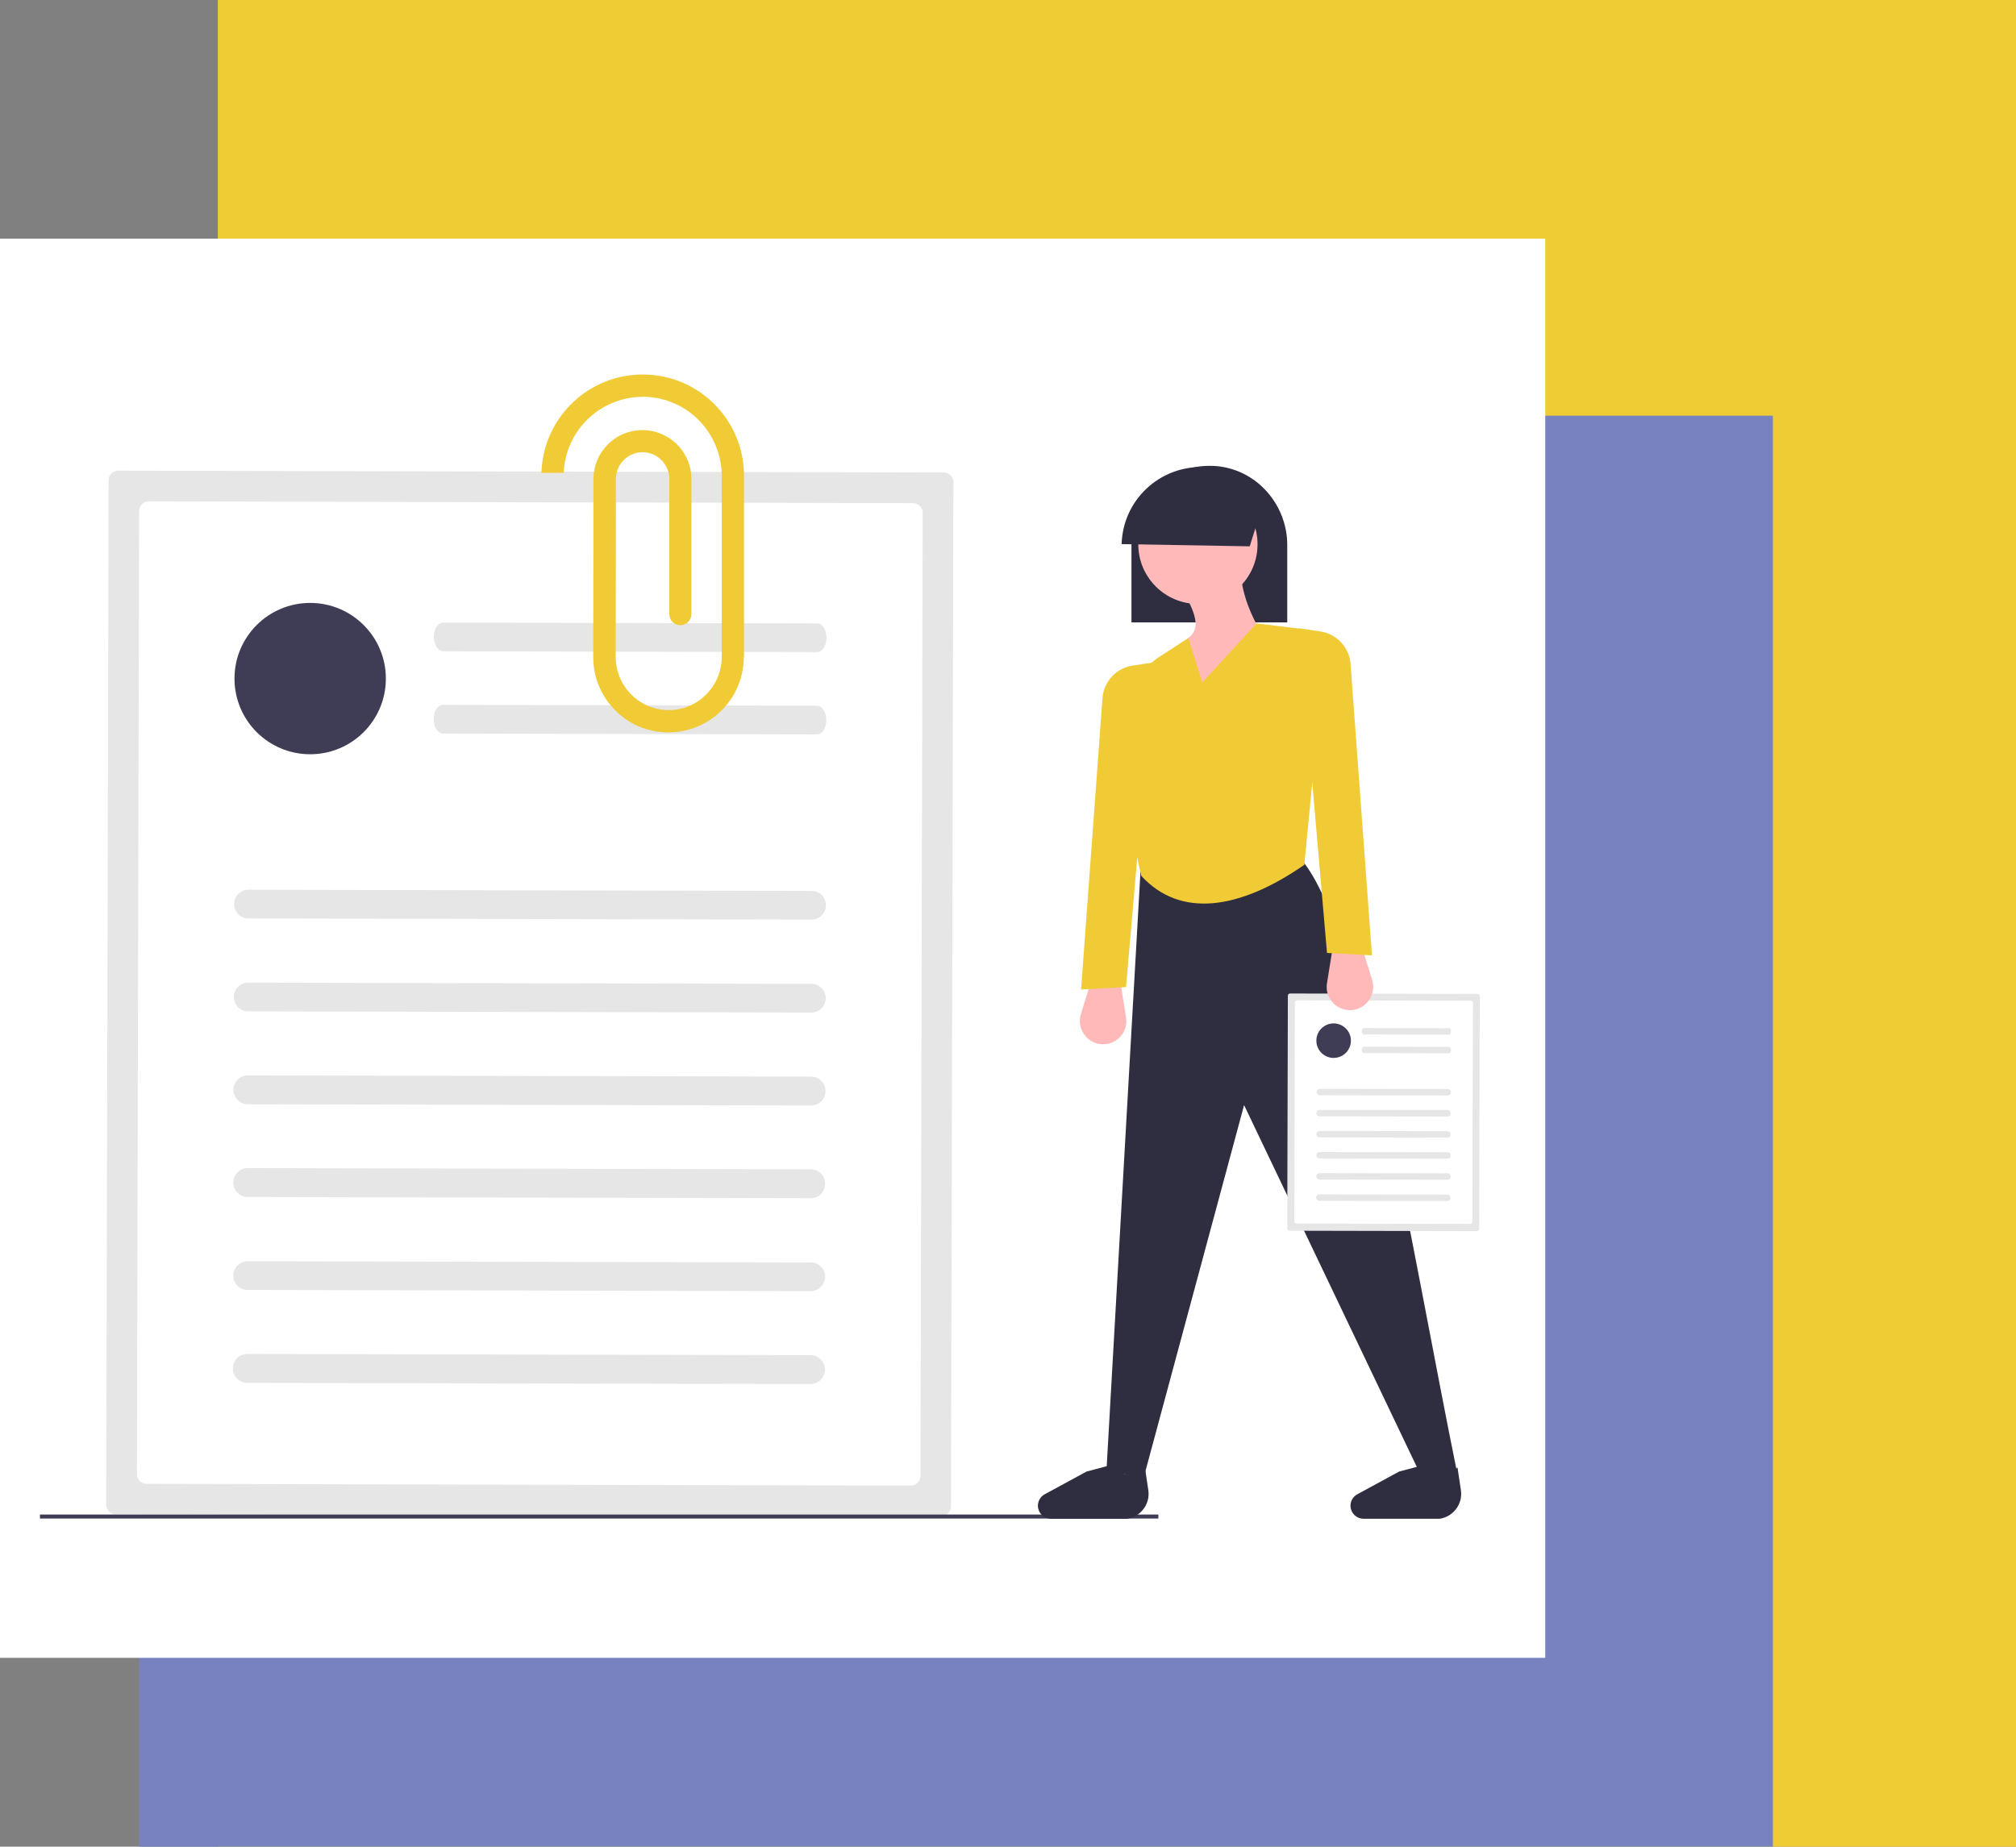 <?xml version="1.0" encoding="utf-8"?>
<!-- Generator: Adobe Illustrator 24.2.0, SVG Export Plug-In . SVG Version: 6.00 Build 0)  -->
<svg version="1.1" id="Layer_1" xmlns="http://www.w3.org/2000/svg" xmlns:xlink="http://www.w3.org/1999/xlink" x="0px" y="0px"
	 viewBox="0 0 1004.2 920.1" style="enable-background:new 0 0 1004.2 920.1;" xml:space="preserve">
<rect x="0" y="0" width="1004.2" height="920.1" fill="#808080" stroke="none"/>
<style type="text/css">
	.st0{fill:#EFCB34;}
	.st1{fill:#7882C0;}
	.st2{fill:#FFFFFF;}
	.st3{fill:#E6E6E6;}
	.st4{fill:#3F3D56;}
	.st5{fill:#F0CB35;}
	.st6{fill:#2F2E41;}
	.st7{fill:#FFB9B9;}
</style>
<g id="Layer_2_1_">
	<g id="Layer_1-2">
		<rect x="108.5" class="st0" width="895.8" height="920.1"/>
		<rect x="69.3" y="207.1" class="st1" width="813.8" height="713"/>
		<rect y="118.9" class="st2" width="769.7" height="707.1"/>
		<path class="st3" d="M58.9,234.5c-2.6,0-4.8,2.1-4.8,4.8l-1.2,510.4c0,2.6,2.1,4.8,4.8,4.8l411.2,0.9c2.6,0,4.8-2.1,4.8-4.8
			l1.2-510.4c0-2.6-2.1-4.8-4.8-4.8L58.9,234.5z"/>
		<path class="st2" d="M74.1,249.8c-2.6,0-4.8,2.1-4.8,4.8l-1.1,479.9c0,2.6,2.1,4.8,4.8,4.8l380.7,0.9c2.6,0,4.8-2.1,4.8-4.8
			l1.1-479.9c0-2.6-2.1-4.8-4.8-4.8L74.1,249.8z"/>
		<path class="st3" d="M404.2,458.2l-280.5-0.6c-4,0-7.1-3.2-7.1-7.2s3.2-7.1,7.2-7.1l280.5,0.6c4,0,7.1,3.2,7.1,7.2
			C411.4,455,408.2,458.2,404.2,458.2z"/>
		<path class="st3" d="M406.9,324.9l-186.1-0.4c-2.6,0-4.7-3.2-4.7-7.2s2.1-7.2,4.8-7.1l186.1,0.4c2.6,0,4.7,3.2,4.7,7.2
			S409.5,324.9,406.9,324.9z"/>
		<path class="st3" d="M406.8,365.9l-186.1-0.4c-2.6,0-4.7-3.2-4.7-7.2s2.1-7.2,4.8-7.1l186.1,0.4c2.6,0,4.7,3.2,4.7,7.2
			S409.5,365.9,406.8,365.9z"/>
		<path class="st3" d="M404.1,504.5l-280.5-0.6c-4,0-7.1-3.2-7.1-7.2s3.2-7.1,7.2-7.1l280.5,0.6c4,0,7.1,3.2,7.1,7.2
			C411.3,501.3,408.1,504.5,404.1,504.5L404.1,504.5z"/>
		<path class="st3" d="M404,550.8l-280.5-0.6c-4,0-7.2-3.2-7.2-7.2s3.2-7.2,7.2-7.2c0,0,0,0,0,0l280.5,0.6c4,0,7.2,3.2,7.2,7.2
			C411.2,547.6,408,550.8,404,550.8C404,550.8,404,550.8,404,550.8L404,550.8z"/>
		<path class="st3" d="M403.9,597l-280.5-0.6c-4,0-7.2-3.2-7.2-7.2c0-4,3.2-7.2,7.2-7.2c0,0,0,0,0,0l280.5,0.6c4,0,7.1,3.2,7.1,7.2
			C411,593.9,407.8,597,403.9,597z"/>
		<path class="st3" d="M403.8,643.3l-280.5-0.6c-4,0-7.1-3.2-7.1-7.2c0-3.9,3.2-7.1,7.2-7.1l280.5,0.6c4,0,7.1,3.2,7.1,7.2
			C410.9,640.1,407.7,643.3,403.8,643.3L403.8,643.3z"/>
		<path class="st3" d="M403.7,689.6l-280.5-0.6c-4,0-7.2-3.2-7.2-7.2c0-4,3.2-7.2,7.2-7.2c0,0,0,0,0,0l280.5,0.6
			c4,0,7.2,3.2,7.2,7.2C410.9,686.4,407.7,689.6,403.7,689.6C403.7,689.6,403.7,689.6,403.7,689.6L403.7,689.6z"/>
		<circle class="st4" cx="154.5" cy="338.1" r="37.7"/>
		<path class="st3" d="M212.3,457.8"/>
		<path class="st5" d="M370.6,327l0-89.2c0.4-27.9-21.8-50.8-49.7-51.2c-27.6-0.4-50.4,21.4-51.2,49h11.1
			c0.8-21.1,18.2-37.8,39.3-37.9c0.2,0,0.4,0,0.6,0c21.8,0.3,39.1,18.3,38.8,40v89.3c0,0.2,0,0.5,0,0.7
			c-0.2,14.4-11.9,26.1-26.4,26.1c-0.1,0-0.2,0-0.3,0c-14.6-0.2-26.3-12.2-26.1-26.8l0.1-88.6c0.1-7.3,6.2-13.2,13.5-13.1
			c7.1,0.1,12.9,5.9,13.1,13V306c0,3.1,2.5,5.5,5.5,5.5s5.5-2.5,5.5-5.5l0-67.7c-0.2-13.5-11.3-24.2-24.8-24
			c-13.2,0.2-23.8,10.9-24,24.1l-0.1,88.6c-0.2,20.7,16.3,37.7,37,37.9c0.2,0,0.3,0,0.5,0c20.5,0,37.2-16.5,37.5-37.1
			C370.6,327.6,370.6,327.3,370.6,327z"/>
		<rect x="19.9" y="754.6" class="st4" width="557.1" height="2"/>
		<path class="st6" d="M563.6,310.1h77.6v-38.6c0-10.4-4.1-20.4-11.4-27.9c-7.2-7.4-17.1-11.6-27.4-11.5
			c-21.2,0-38.3,16.9-38.8,38.4c0,0.4,0,0.7,0,1V310.1z"/>
		<path class="st7" d="M548,520.2L548,520.2c6.4,0.8,12.2-3.7,13-10.1c0.1-1.1,0.1-2.2-0.1-3.3l-2.9-18h-14.5l-5.1,16.5
			c-1.9,6.1,1.6,12.6,7.7,14.5C546.6,520,547.3,520.1,548,520.2z"/>
		<path class="st6" d="M726.1,735.2l-17.3,2.1l-89.1-186.7l-50.3,186.7l-18.2-5.5l17-299.4l80-4.2
			C678.6,464.1,702.4,618.9,726.1,735.2z"/>
		<path class="st6" d="M559.7,756.7h-36.2c-3.5,0-6.3-2.7-6.5-6.2l0,0c-0.1-2.5,1.2-4.8,3.4-6l20.8-11.3l12.8-3.4
			c5.7,6.5,11.1,6.5,16.3,1.3l1.7,11.4c1,6.8-3.7,13.1-10.5,14.2C560.9,756.7,560.3,756.7,559.7,756.7z"/>
		<path class="st6" d="M715.4,756.7h-36.2c-3.5,0-6.3-2.7-6.5-6.2l0,0c-0.1-2.5,1.2-4.8,3.4-6l20.8-11.3l12.8-3.4
			c5.7,6.5,11.1,6.5,16.3,1.3l1.7,11.4c1,6.8-3.7,13.1-10.5,14.2C716.7,756.7,716.1,756.7,715.4,756.7z"/>
		<path class="st5" d="M538.5,493l22.4-1.2L574.9,330l-10.6,1.6c-8.1,1.2-14.3,7.7-15.1,15.8L538.5,493z"/>
		<circle class="st7" cx="596.7" cy="271.2" r="29.7"/>
		<path class="st7" d="M632.5,322.1c-22.5,65.6-42.2,70.2-60.6,43.6c1.6-19.8,8.2-35.8,20-47.9c6.9-4.7,2.8-13.6-2.4-23l28.5-9.7
			C618.7,297.1,624,309.4,632.5,322.1z"/>
		<path class="st5" d="M649.7,430.9c-32.5,22.5-61.8,26.6-81.2,5.5c-6.8-28.1-8.2-57.6-4.9-86.7c1.1-9.2,6.2-17.5,14-22.5l14.3-9.3
			l7,22.1l27-29.4l20.4,2.5c8.2,1,14.1,8.4,13.2,16.6L649.7,430.9z"/>
		<path class="st6" d="M629.9,248.7l-7.4,23.5l-63.8-1.1c0.6-21.8,18.7-38.9,40.5-38.4C611.4,233,622.7,238.9,629.9,248.7
			L629.9,248.7z"/>
		<path class="st3" d="M642.6,495c-0.6,0-1.1,0.5-1.1,1.1l-0.3,116c0,0.6,0.5,1.1,1.1,1.1l93.4,0.2c0.6,0,1.1-0.5,1.1-1.1l0.3-116
			c0-0.6-0.5-1.1-1.1-1.1L642.6,495z"/>
		<path class="st2" d="M646.1,498.4c-0.6,0-1.1,0.5-1.1,1.1l-0.3,109c0,0.6,0.5,1.1,1.1,1.1l86.5,0.2c0.6,0,1.1-0.5,1.1-1.1l0.3-109
			c0-0.6-0.5-1.1-1.1-1.1L646.1,498.4z"/>
		<path class="st3" d="M721.1,545.8l-63.7-0.1c-0.9,0-1.6-0.7-1.6-1.6c0-0.9,0.7-1.6,1.6-1.6c0,0,0,0,0,0l63.7,0.1
			c0.9,0,1.6,0.7,1.6,1.6C722.7,545.1,722,545.8,721.1,545.8C721.1,545.8,721.1,545.8,721.1,545.8L721.1,545.8z"/>
		<path class="st3" d="M721.7,515.5l-42.3-0.1c-0.6,0-1.1-0.7-1.1-1.6s0.5-1.6,1.1-1.6l42.3,0.1c0.6,0,1.1,0.7,1.1,1.6
			C722.8,514.8,722.3,515.5,721.7,515.5z"/>
		<path class="st3" d="M721.7,524.8l-42.3-0.1c-0.6,0-1.1-0.7-1.1-1.6s0.5-1.6,1.1-1.6l42.3,0.1c0.6,0,1.1,0.7,1.1,1.6
			C722.7,524.1,722.2,524.8,721.7,524.8z"/>
		<path class="st3" d="M721,556.3l-63.7-0.1c-0.9,0-1.6-0.7-1.6-1.6c0-0.9,0.7-1.6,1.6-1.6L721,553c0.9,0,1.6,0.7,1.6,1.6
			C722.7,555.6,721.9,556.3,721,556.3z"/>
		<path class="st3" d="M721,566.8l-63.7-0.1c-0.9,0-1.6-0.7-1.6-1.6c0-0.9,0.7-1.6,1.6-1.6l63.7,0.1c0.9,0,1.6,0.7,1.6,1.6
			C722.6,566.1,721.9,566.8,721,566.8L721,566.8z"/>
		<path class="st3" d="M721,577.3l-63.7-0.1c-0.9,0-1.6-0.7-1.6-1.6c0-0.9,0.7-1.6,1.6-1.6c0,0,0,0,0,0l63.7,0.1
			c0.9,0,1.6,0.7,1.6,1.6C722.6,576.6,721.9,577.3,721,577.3C721,577.3,721,577.3,721,577.3z"/>
		<path class="st3" d="M721,587.8l-63.7-0.1c-0.9,0-1.6-0.7-1.6-1.6c0-0.9,0.7-1.6,1.6-1.6c0,0,0,0,0,0l63.7,0.1
			c0.9,0,1.6,0.7,1.6,1.6C722.6,587.1,721.9,587.8,721,587.8L721,587.8z"/>
		<path class="st3" d="M720.9,598.4l-63.7-0.1c-0.9,0-1.6-0.7-1.6-1.6c0-0.9,0.7-1.6,1.6-1.6l63.7,0.1c0.9,0,1.6,0.7,1.6,1.6
			C722.6,597.6,721.8,598.4,720.9,598.4z"/>
		<circle class="st4" cx="664.3" cy="518.5" r="8.6"/>
		<path class="st3" d="M677.5,545.7"/>
		<path class="st7" d="M673.9,503.2L673.9,503.2c-6.4,0.8-12.2-3.7-13-10.1c-0.1-1.1-0.1-2.2,0.1-3.3l2.9-18h14.5l5.1,16.5
			c1.9,6.1-1.6,12.6-7.7,14.5C675.2,503,674.6,503.1,673.9,503.2z"/>
		<path class="st5" d="M683.4,476l-22.4-1.2L647,313l10.6,1.6c8.1,1.2,14.3,7.7,15.1,15.8L683.4,476z"/>
	</g>
</g>
</svg>
